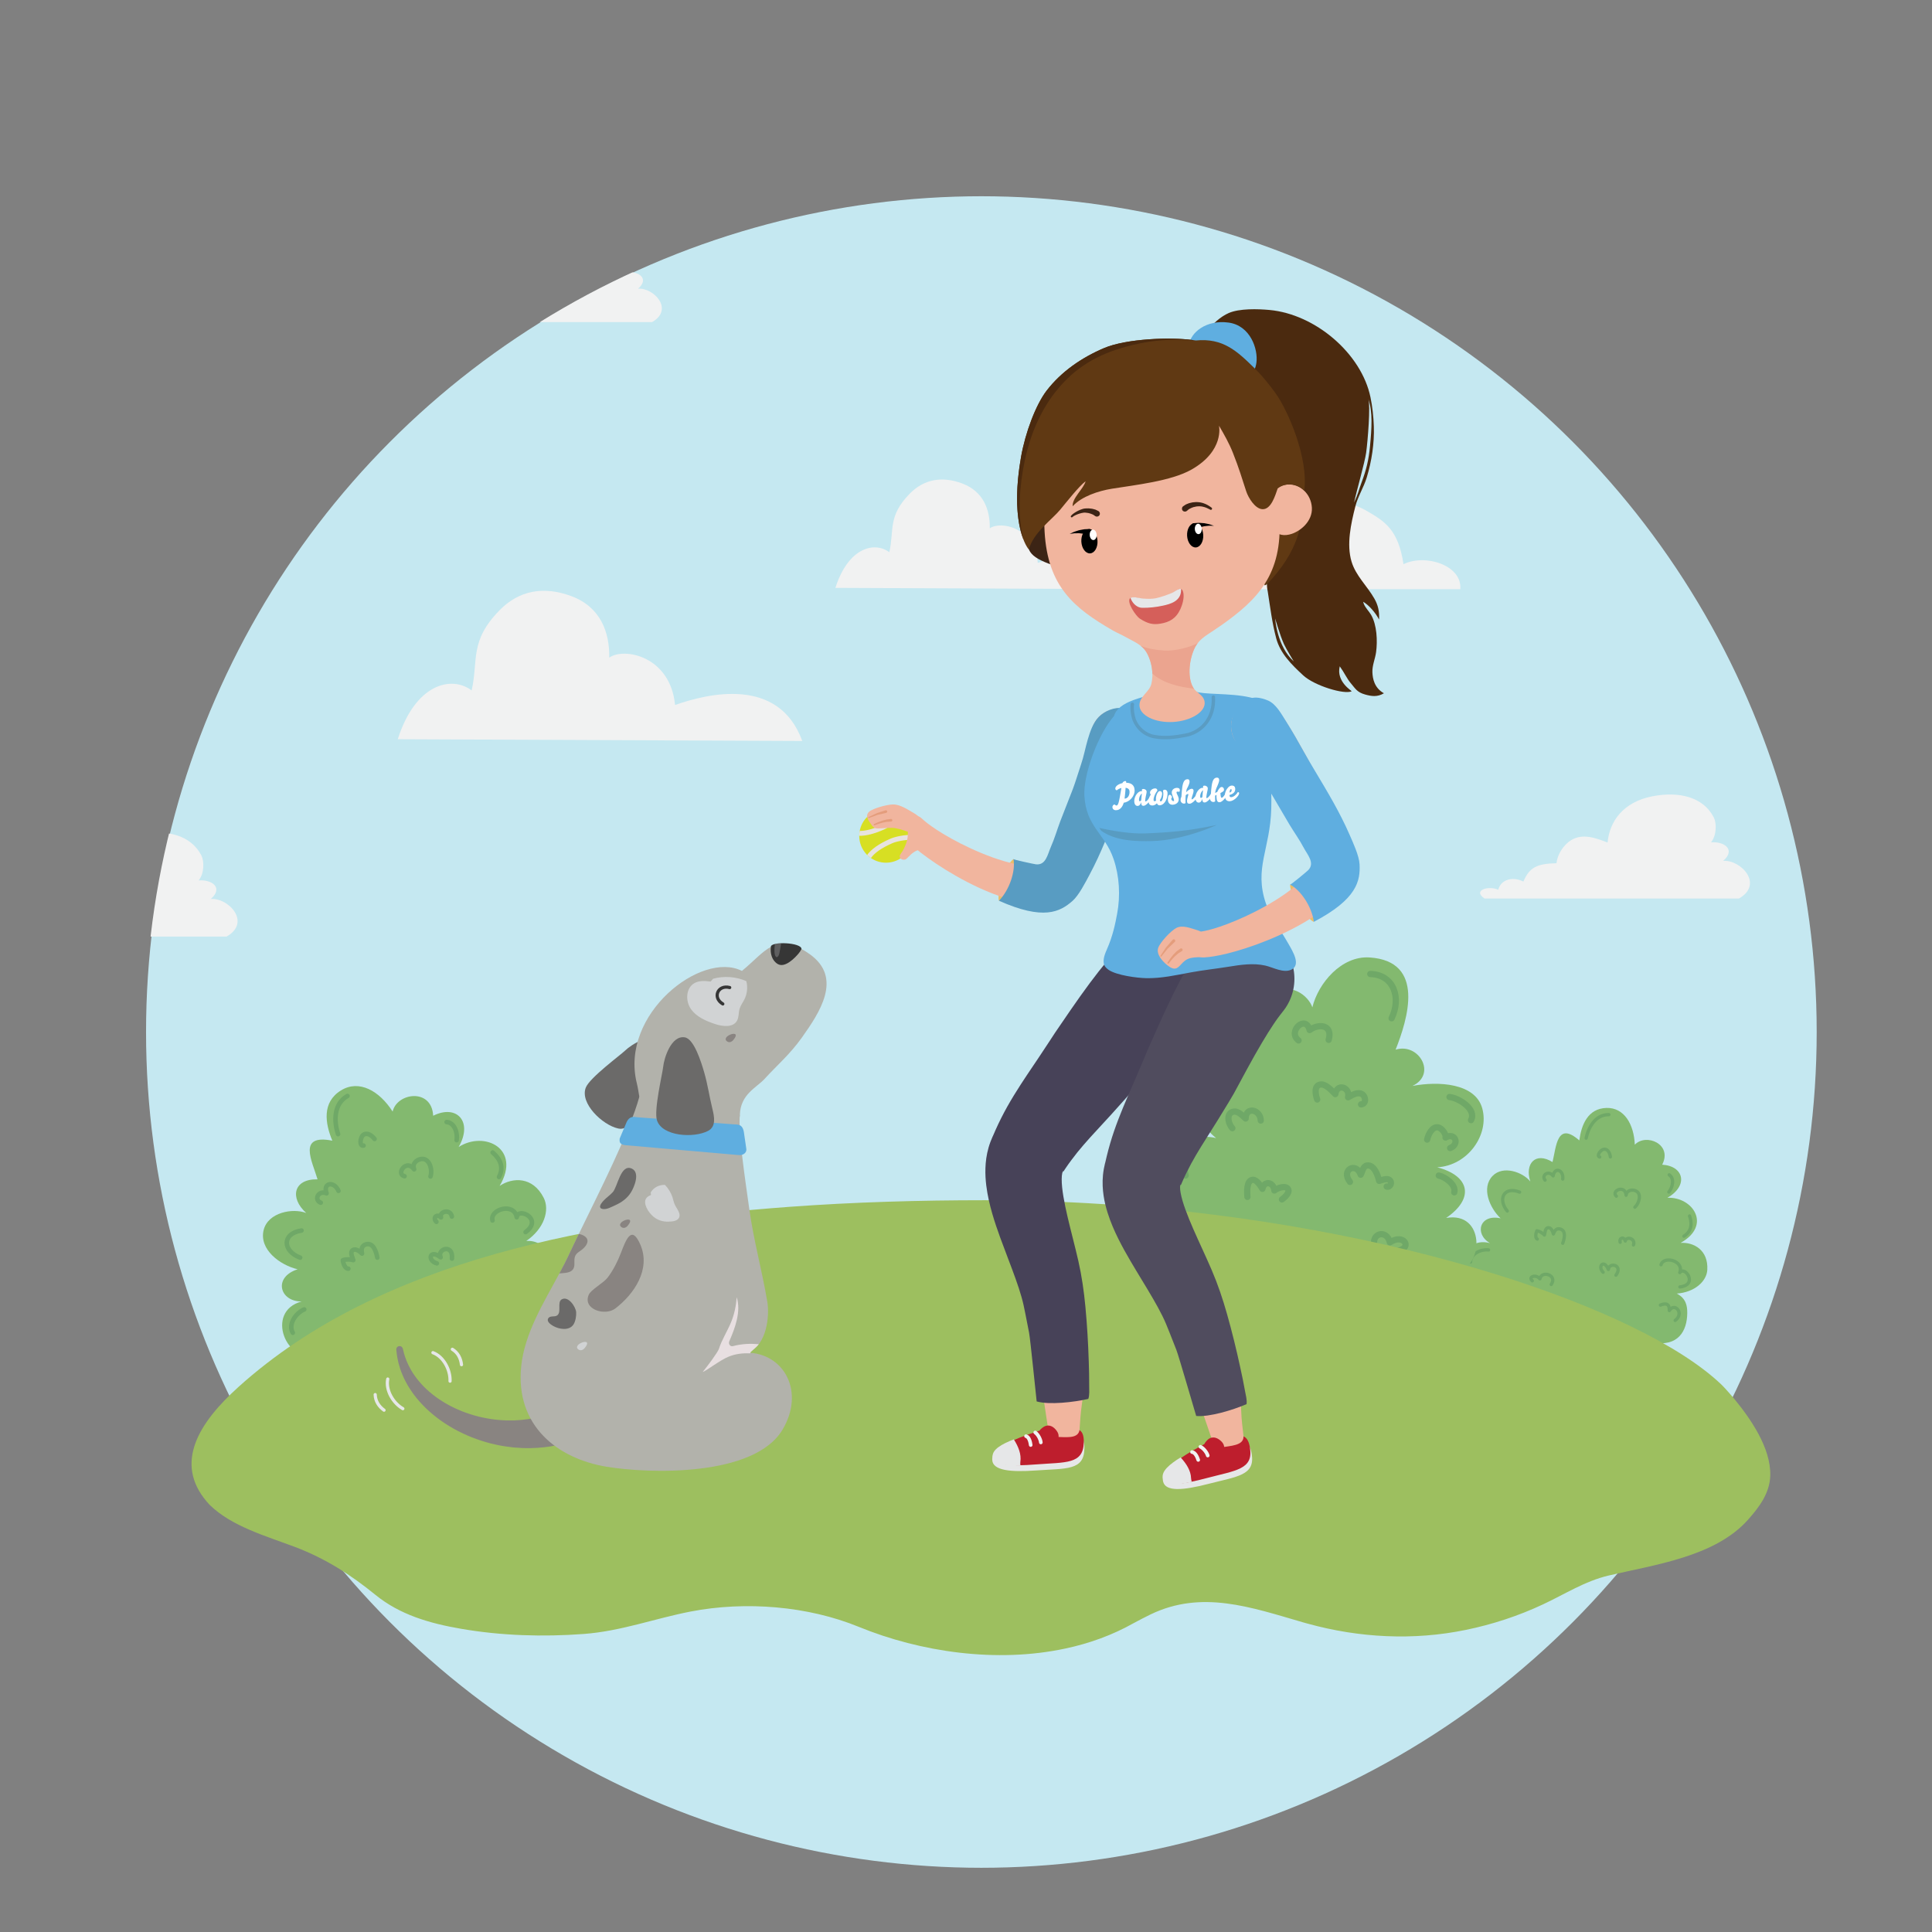 <svg class="SVGInline-svg SignupAsASitter__StyledIcon-sc-5t7qmo-2-svg cnaHpk-svg SignupAsASitterIcon__Icon-sc-1khg0o6-0-svg caqzOL-svg" version="1.1" id="Capa_1" xmlns="http://www.w3.org/2000/svg" xmlns:xlink="http://www.w3.org/1999/xlink" x="0" y="0" viewBox="0 0 2122 2122" xml:space="preserve">
  <rect x="0" y="0" width="2122" height="2122" fill="#808080" stroke="none"/>
  <style>
    .st1{clip-path:url(#SVGID_2_)}.st1,.st2{fill:#f1f2f2}.st3{fill:#83b96f}.st4,.st5,.st6{fill:none;stroke:#6fa867;stroke-width:3.619;stroke-linecap:round;stroke-linejoin:round;stroke-miterlimit:10}.st5,.st6{stroke-width:6.864}.st6{stroke-width:4.989}.st8{fill:#898481}.st9{fill:#6b6a69}.st10{fill:#b2b2ab}.st14{fill:#5faee0}.st15{fill:none;stroke:#e6e7e8;stroke-width:3.504;stroke-linecap:round;stroke-linejoin:round;stroke-miterlimit:10}.st16{fill:#d1d3d4}.st18{fill:#ebbd68}.st19{fill:#f1b59e}.st20{fill:#589cc2}.st21{fill:#4b2a0f}.st22{fill:#e6e7e8}.st23{fill:#be1e2d}.st24{fill:none;stroke:#f1f2f2;stroke-width:3.99;stroke-linecap:round;stroke-linejoin:round;stroke-miterlimit:10}.st26{fill:#3c2415}.st27{fill:#603913}.st31{fill:#fff}.st33{fill:#e49d7c}.st35{fill:#e7e3de}.st37{clip-path:url(#SVGID_6_);fill:#fff}
  </style>
  <defs>
    <circle id="SVGID_1_" cx="1077.38" cy="1133.51" r="917.97"/>
  </defs>
  <clipPath id="SVGID_2_">
    <use xlink:href="#SVGID_1_" overflow="visible"/>
  </clipPath>
  <circle cx="1078.38" cy="1133.51" r="917.97" clip-path="url(#SVGID_2_)" fill="#c5e8f1"/>
  <path class="st1" d="M436.9 811.91c19.28-60.7 58.8-70.34 81.14-53.61 7.52-33.21-2.71-53.92 30.66-88.05 21.12-21.59 48.18-26.98 79.02-15.42 32.03 12.01 41.94 39.8 41.44 67.46 16.38-11.57 67.17-1.63 72.28 52.04 35.66-12.53 113.71-31.8 139.74 39.51l-444.28-1.93zM-30.56 1028.7c-13.56-8.84 4.23-14.64 15.06-9.61 2.61-10.83 15.28-15.18 27.6-9.04 6.7-15.73 14.92-19.57 36.31-20.13.94-8.79 6.95-19.59 16.06-25.26 12.67-7.9 27.24-2.42 40.09 2.54 2.21-23.48 17.29-44.45 48.86-50.71 29.39-5.82 56.04.53 67.73 22.99 3.18 6.1 3.46 19.6-2.97 27.52 14.24-1.24 27.68 7.91 13.35 20.36 19.27-1.51 44.96 25.63 17.29 41.34H-30.56zM467.99 353.8c-12.05-7.85 3.76-13 13.38-8.53 2.32-9.62 13.57-13.48 24.52-8.03 5.95-13.97 13.25-17.38 32.25-17.88.83-7.81 6.17-17.4 14.26-22.44 11.25-7.01 24.19-2.15 35.61 2.26 1.96-20.86 15.36-39.49 43.4-45.04 26.11-5.17 49.78.47 60.17 20.42 2.82 5.42 3.08 17.41-2.64 24.44 12.65-1.1 24.59 7.03 11.86 18.08 17.12-1.34 39.94 22.77 15.36 36.72H467.99z"/>
  <path class="st2" d="M1630.55 986.88c-13.56-8.84 4.23-14.64 15.06-9.61 2.61-10.83 15.28-15.18 27.6-9.04 6.7-15.73 14.92-19.57 36.31-20.13.94-8.79 6.95-19.59 16.06-25.26 12.67-7.9 27.24-2.42 40.09 2.54 2.21-23.48 17.29-44.45 48.86-50.71 29.39-5.82 56.04.53 67.73 22.99 3.18 6.1 3.46 19.6-2.97 27.52 14.24-1.24 27.68 7.91 13.35 20.36 19.27-1.51 44.96 25.63 17.29 41.34h-279.38zM1201.26 647.09c-15.04-32.36 8.89-52.07 35.61-45.74-6.32-18.29-1.75-47.43 33.53-40.27-.53-27.75-2.05-59.39 29.23-73.71 27.12-12.41 56.1 11.68 59.86 38.5 29.25-14.11 49.73 8.43 47.88 35.18 21.56-13.15 64.57-17 94.02.22 19.14 11.18 34.47 20.16 40.1 58.38 24.3-11.77 64.73 1.42 62.39 27.45h-402.62z"/>
  <path class="st2" d="M917.56 645.68c14.08-44.32 42.92-51.36 59.22-39.15 5.51-24.23-1.98-39.36 22.39-64.27 15.42-15.76 35.18-19.68 57.69-11.24 23.39 8.77 30.62 29.05 30.25 49.25 11.96-8.45 49.04-1.2 52.77 37.97 26.02-9.13 83-23.2 101.99 28.85l-324.31-1.41z"/>
  <path class="st3" d="M1624.69 1413.7c-29.16-4.08-22.32-57.59 11.85-48.31-17.48-9.99-11.49-32.35 11.65-27.23-11.96-11.31-21.56-33.46-8.79-46.62 11.55-11.87 33.12-4.17 41.41 6.13-6.33-19.58 5.64-32.91 24.39-21.34 4.14-17 4.87-45.29 29.42-23.76 2.24-16.88 9.24-35.14 29.91-35.68 19.4-.52 30.15 18.04 31.04 40.4 12.26-12.98 41.79-.69 30.08 21.93 24.19 1.54 28.82 23.2 5.74 36.37 27.93-1.25 49.02 30.26 14.48 49.53 14.28-.92 30.56 7.68 29.33 29.61-.72 12.72-13.99 24.67-33.52 26.05 10.25 5.37 11.56 13.59 11.51 21.33-.14 19.57-9.75 37.83-39.12 32.28l-189.38-60.69z"/>
  <path class="st4" d="M1655.51 1330.12c-10.82-13.16-3.59-27.53 13.54-20.77M1697.02 1296.21c-4.45-5.42 3.93-11.31 8.87-4.69 1.8-10.55 11.86-6.11 10.52 3.51M1742.14 1250.05c2.64-12.42 10.6-26.01 24.94-25.79M1833.37 1290.36c6.12 4.21 3.7 13.91-.4 18.9M1855.73 1335.55c2.96 8.54 2.32 16.76-6.22 22.23M1824.38 1389.13c2.8-10.1 25.5-4.63 20.61 8.6 5.55-7.83 20.53 13.58.17 15.75M1775.3 1313.81c-6.19-5.71 9.58-13.28 10.75-1.04.51-5.24 6.28-6.79 10.68-4.75 6.72 3.11 3.62 13.74-1.06 17.9M1757.01 1270.79c-3.93-1.29.98-7.81 4.31-8.46 4.39-.85 6.84 3.82 7.42 8.3M1688.49 1360.96c-2.56-1.23-1.76-6.4-.48-9.17 3.43.65 6.09 2.48 8.31 4.69.66-2.75.75-7.84 4.14-8.09 3.31-.25 5.09 4.42 5.71 6.92 1.18-3.54 3.27-6.43 7.21-5.5 7.24 1.71 4.68 11.02 3.04 15.72M1760.77 1397.39c-6.49-6.46.91-15.01 5.77-3.05.71-8.34 16.51-5.2 8.35 6.26M1615.2 1386.03c.12-9.12 11.67-14.23 19.76-13.17M1839.92 1450.29c10.41-7.76-.55-20.39-6.41-10.82.24-7.61-3.74-8.52-9.84-6.03M1779.49 1364.44c-1.36-4.96 4.19-6.62 5.64-1.38 1.09-5.61 11.59-2.83 8.99 4.31M1682.97 1406.76c-5.02-4.68 4.36-7.39 8.39-2.14 1.94-9.8 19.71-4.01 12.38 6.17"/>
  <path class="st3" d="M1601.21 1395.87c28.25-4.99 30.12-65.58-12.87-58.14 31.11-21.17 26.54-46.14-9.78-55.65 33.69-1.85 57.57-35.91 49.42-64.89-7.71-27.47-47.72-29.92-76.64-24.46 27.25-12.92 7.02-47.84-18.48-39.83 13.12-33.1 33.3-97.26-28.6-101.29-30.84-2.01-56.4 28.26-62.83 54.81-4.21-12.79-24.57-29-42.94-13.75-9.56 7.94-8.79 28.76-5.2 39.99-22.07-9.57-41.11-3.73-49.13 12.14-11.62 23 2.2 29.91 11.87 47.16-42.01-7.45-49.54 35.57-20.26 58.04-37.4-8.71-51.82 25.63-42.4 56.99-25.47-18.13-72.8 16.05-57.59 52.29l365.43 36.59z"/>
  <path class="st5" d="M1528.45 1118.44c10.7-22.07 2.89-47.89-23.4-48.67M1459.33 1142.14c4.93-17.29-11.67-17.86-20.89-10.78-4.28-17.54-24.98 1.69-12.16 11.41M1615.68 1230.31c6.46-12-13.68-24.45-23.63-25.41M1592.72 1260.98c10.84-4.15 5.59-17.78-5.03-11.56.85-3.93-4.17-10.42-8.14-11.19-6.31-1.21-10.86 7.68-12.07 13.43M1494.91 1212.98c6.03-.34 5.28-8.64 1.2-11.17-5.07-3.15-11.15 1.22-15.49 3.4 2.7-11.04-12.19-15.95-13.98-3.48-3.82-3.72-10.33-11.44-16.43-10.54-7.07 1.03-5.58 10.69-3.45 16.45M1384.75 1230.75c-.3-12.29-16.57-15.82-16.59-2.21-3.25-2.94-7.92-8.24-12.92-7.61-8.86 1.13-6.54 13.12-1.69 18.22M1523.05 1303.22c3.95 1.3 6.65-4.74 2.91-7.38-2.78-1.97-8.36.37-11.18 1.16-1.26-5.57-5.4-18.03-13.28-16.89-4.5.66-5.06 6.73-6.99 10.15-5-14.62-22.17-5.25-11.78 7.88M1302.28 1291.07c-2.33-8.21-1.22-21.63 6.85-26.53M1282.63 1314.77c-9.81-3.19-20.06 3.63-25.76 11.55M1597.28 1309.61c2.24-8.39-10.04-16.97-17-18.46M1408.02 1317.37c1.72-1.12 8.89-7 6.89-11.07-2.46-5-12.19-1.35-15.23 1.31-.56-9.16-11.03-11.6-13.12-1.84-1.74-3.01-6.19-10.15-10.47-9.94-7.21.34-6.43 13.46-6.01 18.79M1535.9 1373.62c15.67-3.41 5.78-19.19-9.34-9.06-3.55-15.28-22.28-9.65-16.23 5.71"/>
  <path class="st3" d="M348.19 1486.87c-32.8 13.39-58.05-46.39-16.91-57.4-24.22.19-31.52-26.68-4.36-35.36-19.27-4.51-42.65-21.75-37.33-43.16 4.8-19.32 31.9-24.37 46.75-18.67-18.43-16.53-14.06-37.63 12.44-36.95-5.98-20.18-22.33-50.03 16.22-42.48-7.87-18.91-11.65-42.13 9.51-55.2 19.86-12.27 42.27.52 56.72 23.23 4.89-20.92 43.03-26 44.54 4.6 26.08-13.03 43.99 6.68 27.97 34.34 28.27-18.2 69.27 1.81 45.02 42.73 14.28-9.6 36.42-10.5 48.4 13.05 6.94 13.65.37 34.11-19.09 47.35 13.91-.62 20.24 7.14 24.87 15.22 11.69 20.42 12.74 45.23-21.15 57.22l-233.6 51.48z"/>
  <path class="st6" d="M329.66 1381.32c-19.21-7.14-20.38-26.45 1.51-29.78M352.31 1320.95c-7.9-2.94-2.75-14.15 6.4-10.24-4.51-12.07 8.63-13.53 13.06-2.71M371.3 1245.67c-4.77-14.51-4.71-33.47 10.33-41.89M490.54 1232.39c8.91.67 12.27 12.23 11.01 19.89M541.11 1265.84c8.25 7.09 12.55 16.03 6.99 26.89M540.93 1340.51c-3.2-12.19 23.71-20.24 26.63-3.53 1.03-11.49 29.55 1.7 9.7 16.28M444.35 1291.89c-9.9-2.2 1.91-19.61 10.53-7.57-2.63-5.75 2.41-10.86 8.22-11.4 8.88-.83 12.09 12.09 9.73 19.24M399.31 1258.23c-4.88 1.05-3.72-8.7-.63-11.4 4.05-3.54 9.42-.16 12.73 4.15M382.61 1393.43c-3.41.26-5.7-5.58-6.05-9.25 3.96-1.4 7.84-1.1 11.49-.14-.98-3.27-3.97-8.61-.59-10.93 3.29-2.25 7.97 1.52 10.14 3.75-.92-4.4-.51-8.67 4.15-10.08 8.56-2.59 11.53 8.63 12.68 14.51M479.8 1387.59c-10.66-2.79-8.15-16.15 4.14-6.67-4.31-9.1 14.02-15.39 12.47 1.46M321.58 1463.84c-5.39-9.56 3.52-21.85 12.58-25.64M594.09 1394.71c6.13-14.37-12.92-20.87-13.2-7.37-4.37-8.06-9.05-6.59-13.89-.32M479.33 1342c-4.41-4.33.35-9.42 5.03-4.86-2.26-6.49 10.33-9.95 11.95-.94M404.59 1444.39c-8.06-1.83.05-10.31 7.43-7.3-3.9-11.36 18.07-16.09 16.6-1.08"/>
  <path d="M1944.38 1620.44c-.45 19.38-12.05 34.77-24.41 48.69-36.13 40.64-101.68 49.27-153.35 61.4-26.02 6.14-48.19 20.6-71.84 31.61-26.69 12.54-55.4 22.02-84.58 28-57.6 11.93-117.37 8.79-173.74-6.79-1.77-.46-3.56-.96-5.33-1.47-57.39-16.64-111.12-35.82-167.44-8.68-6.33 3.05-12.59 6.39-18.87 9.74-23.18 13.04-48.41 22.13-74.64 27.7-75.35 16.18-159.08 3.96-226.91-23.79-55.86-22.88-124.47-28.51-184.85-16.8-39.89 7.77-76.11 21.52-117.32 24.61-44.91 3.34-90.42 1.93-134.66-5.68-35.36-6.09-67.49-15.68-93.97-37.19-26.8-21.83-54.5-39.83-88.53-52.72-32.69-12.28-69.11-22.53-93.37-45.91-1.28-1.37-2.49-2.69-3.65-4.06-17.85-21.16-19.99-42.67-12.38-63.74 7.76-21.55 25.88-42.61 47.6-62.2 157.08-141.47 395.02-182.21 604.97-197.64 71.09-5.22 142.85-7.25 214.18-7.25 44.15 0 87.78 1.52 130.56 4.31h.2c1.99.15 3.96.25 5.93.41 315.71 21.66 584.12 114.01 672.06 197.12 3.51 3.35 6.6 6.9 9.69 10.4 1.76 2.04 3.61 4.11 5.27 6.15 17.66 21.53 40.08 53.59 39.38 83.78z" fill="#9dbf5f"/>
  <path class="st8" d="M620.37 1585.29s-.84.2-2.41.57c-.78.19-1.75.42-2.89.69-.57.14-1.18.28-1.83.44-.79.16-1.63.32-2.51.5-1.77.34-3.73.72-5.88 1.13-2.04.27-4.22.57-6.57.89-4.69.55-9.98.96-15.71 1.03-5.74.13-11.93-.17-18.4-.72-6.46-.73-13.22-1.65-20.06-3.24-6.86-1.47-13.8-3.52-20.68-5.97-6.91-2.39-13.66-5.47-20.25-8.79-6.58-3.35-12.83-7.26-18.78-11.39-5.92-4.17-11.38-8.77-16.39-13.49-4.94-4.8-9.36-9.79-13.17-14.81-3.72-5.09-7-10.07-9.46-15-2.58-4.83-4.41-9.54-5.85-13.74-1.37-4.23-2.37-7.96-2.89-11.09-.67-3.1-.89-5.59-1.07-7.27-.19-1.68-.29-2.57-.29-2.57-.22-1.99 1.22-3.78 3.21-3.99 1.82-.2 3.48.99 3.91 2.72l.08.3s.2.8.57 2.29c.37 1.5.85 3.7 1.83 6.39.84 2.72 2.18 5.93 3.88 9.5 1.77 3.53 3.92 7.43 6.76 11.36 2.71 4.01 6.18 7.98 10 11.98 3.91 3.92 8.35 7.74 13.18 11.33 4.91 3.5 10.17 6.86 15.78 9.78 5.63 2.87 11.48 5.52 17.52 7.64 6.06 2.08 12.16 3.96 18.3 5.19 6.11 1.29 12.19 2.23 18.07 2.68 5.87.58 11.56.55 16.89.45 5.33-.28 10.33-.7 14.87-1.43 4.55-.67 8.63-1.56 12.2-2.47 1.76-.49 3.42-.94 4.95-1.36 1.37-.47 2.64-.9 3.79-1.28.57-.19 1.11-.37 1.62-.53.62-.25 1.21-.48 1.76-.68 1.1-.42 2.03-.78 2.78-1.06 1.5-.58 2.31-.89 2.31-.89 9.44-3.63 20.04 1.08 23.67 10.53 3.63 9.44-1.08 20.03-10.52 23.67-.73.27-1.58.53-2.32.71z"/>
  <path class="st9" d="M686.61 1153.87c-5.12 4.96-38.71 29.66-43.13 40.5-7.02 17.19 18.15 41.31 35.5 45.1 10 2.19 15.38-7.89 19.13-15.46 6.12-12.36 13.33-23.73 18.94-36.33 5.22-11.72 15.17-35.49 8.59-43.2-9.94-11.63-32.47 3.02-39.03 9.39z"/>
  <path class="st10" d="M880.77 1139.57c-13.07 18.4-27.37 30.52-40.99 45.41-8.91 9.74-26.55 16.81-27.15 39.72-.56 21.87-71.02 6.58-88.47 8.78-21.58 2.7-19.89-24.22-24.76-43.92-18.67-75.55 70.93-145.73 115.49-123.17 12.51-10.23 21.63-20.91 31.78-26.38 1.4-.74 2.81-1.4 4.28-1.93 2.21-.84 4.45-1.4 6.86-1.64 6.42-.63 13.63.98 22.5 5.85 2.8 1.51 5.74 3.4 8.9 5.61 36.9 26.08 10.87 64.44-8.44 91.67z"/>
  <path d="M880.32 1042.3c-.74 1.68-1.83 3.37-3.19 4.97-4.03 4.8-14.93 16.18-22.82 11.6-6.37-3.71-8.58-11.56-7.64-18.85-.2-6.4 33.65-4.94 33.65 2.28z" fill="#363636"/>
  <path d="M857.82 1035.95c-.06.63-.14 1.66-.17 2.04-.49 3.19-1.09 6.3-1.75 9.57-.46 2.13-2.76 5.99-4.44 2.13-.94-2.17-.85-4.63-.85-7.01.04-1.54.28-4.35.5-5.86 1.97-.5 4.29-.62 6.71-.87z" opacity=".3" fill="#bec0c2"/>
  <path class="st10" d="M859.36 1570.46c-31.11 51.65-145.91 48.42-193.6 40.44-52.8-8.87-100.14-44.46-93.28-110.49 3.75-36.05 24.46-69.3 41.91-101.75 3.99-7.43 7.85-14.83 11.24-22.22 2.91-6.28 6.31-13.35 10.07-21.06 22.04-45.38 55.92-111.71 66.54-150.85 42.33 9.29 66.08 18.5 110.37 20.18-2.03 18.99 5.82 70.57 10.41 103.51 4.8 34.54 13.77 66.36 19.69 101.19 2.84 16.72-.88 47.3-20.04 55.82l-2.38.35c41.98.89 63.74 43.95 39.07 84.88z"/>
  <path d="M833.41 1476.4c-9.28-.81-18.53-.51-28.27 2.08-3.35.9-5.33-2.54-4.11-5.34 6.36-14.52 13.1-32.66 8.13-48.35-.66 9.25-2.5 18.37-6.02 27.05-4.05 10.02-10.44 19.74-13.62 29.97-1.64 4.02-11.63 17.69-17.76 25.13 4.37-1.41 18.4-12.7 28.59-16.88 7.6-3.11 15.36-3.96 23.42-3.6.18-.22.34-.46.53-.66-1.32-.11 6.25-5.61 9.11-9.4z" fill="#e8dfe1"/>
  <path class="st14" d="M819.59 1261.01c1.15 5.4-3.76 8.39-8.98 7.59l-124.08-10.83c-5.23-.79-6.53-2.9-5.87-7.34l7.66-18.16c3.06-6.32 7.24-5.86 12.46-5.07l102.74 7.52c5.23.79 11.75-1.53 13.51 8.7l2.56 17.59z"/>
  <path class="st9" d="M728.4 1171.73c-.71 7.09-10.43 47.64-6.81 58.78 5.73 17.65 40.53 19.83 56.23 11.53 9.05-4.79 6.66-15.95 4.63-24.16-3.3-13.4-5.14-26.73-8.98-39.97-3.58-12.33-11.33-36.9-21.32-38.54-15.11-2.47-22.86 23.27-23.75 32.36z"/>
  <path class="st15" d="M425.89 1514.66c-2.52 12.41 5.97 26.48 16.57 32.54M412.09 1531.74c.21 7.13 3.95 12.93 9.7 17.13M475.5 1485.69c11.86 4.44 19.29 19.09 18.8 31.29M496.83 1481.98c6.09 3.73 9.27 9.86 10.05 16.93"/>
  <path class="st8" d="M682.05 1375.97c5.5-14.3 11.72-31.53 21.46-8.49 11.25 26.61-6.69 53.66-27.74 69.72-11.23 8.56-36.1.98-29.11-15.16 2.41-5.56 16.41-13 20.85-18.94 6.17-8.25 10.85-17.54 14.54-27.13z"/>
  <path class="st9" d="M601.73 1448.91c.06-.23.16-.47.28-.7 1.68-3.22 6.25-1.84 8.88-2.87 6.85-2.69.47-14.99 6.02-18.16 7.38-4.22 15.51 8.29 15.92 14.09.28 3.98-.74 10.21-3.03 13.59-4.8 7.08-15.85 5.12-22.16 1.52-2.31-1.31-6.77-4.28-5.91-7.47z"/>
  <path class="st8" d="M637.21 1373.99c-3.85 2.59-5.82 4.41-6.28 9.14-.3 3.75.74 7.95-1.71 11.21-3.09 4.1-9.95 3.79-14.83 4.32 3.99-7.43 7.85-14.83 11.24-22.22 2.91-6.28 6.31-13.35 10.07-21.06 1.12.07 2.35.35 3.58.88 11.03 4.59 4.8 13.14-2.07 17.73zM682.2 1347.53c2.47 2.1 5.38 1 7.27-1.29 10.6-12.87-13.96-4.42-7.27 1.29z"/>
  <path class="st16" d="M780.5 1078.08c-6.16-.82-12.85-1.25-18.18 1.96-9.12 5.49-9.55 19.54-3.43 28.25 6.12 8.71 16.57 13.18 26.68 16.51 8.31 2.74 19.54 3.98 23.88-3.63 2.24-3.93 1.59-8.84 2.87-13.17 1.09-3.7 3.53-6.82 5.27-10.26 3.1-6.15 3.87-13.44 2.13-20.11-11.37-4.99-24.46-5.94-36.43-2.66"/>
  <path class="st9" d="M659.32 1326.4c.41.73 1.32 1.29 2.93 1.53 4.39.66 9.62-2.43 13.48-4.15 7.03-3.12 13.26-7.61 17.35-14.24 3.55-5.76 10.13-21.45 1.08-25.9-12.4-6.09-15.78 19.93-21.13 25.79-2.9 3.18-6.52 5.63-9.53 8.7-1.88 1.9-5.47 5.97-4.18 8.27z"/>
  <path d="M801.46 1084.66c-13-3.42-19.28 11.1-7.58 18" fill="none" stroke="#363636" stroke-width="3.504" stroke-linecap="round" stroke-linejoin="round" stroke-miterlimit="10"/>
  <path class="st16" d="M715.01 1312.51c-2.82 1.17-5.66 2.74-6.31 6.3-1.12 6.09 5.09 15.35 11.47 19.33 6.38 3.98 12.55 4 18.07 3.38 4.54-.51 9.55-2.81 7.81-8.96-.9-3.17-3.38-6.19-4.85-9.37-1.25-2.71-1.7-5.41-2.57-8.13-1.56-4.86-4.57-9.82-8.29-13.67-6.77-.1-12.39 2.89-15.64 8.34"/>
  <path class="st8" d="M798.2 1143.53c2.47 2.1 5.38 1 7.27-1.29 10.6-12.87-13.96-4.42-7.27 1.29z"/>
  <path class="st16" d="M634.93 1481.91c2.47 2.1 5.38 1 7.27-1.29 10.6-12.87-13.96-4.42-7.27 1.29z"/>
  <path class="st18" d="M1101.05 964.17c-1.69 6.68-5.61 19.2-3.91 25.26 3.23-2.86 6.75-5.21 9.05-8.97 2.74-4.5 5.86-9.79 7.65-14.75 1.27-3.52 1.16-7.58 1.95-11.24.58-2.68.86-3.81.02-6.43-.69-2.14-.56-1.61-2.64-4.49-5.26 3.68-10.88 15.75-12.12 20.62z"/>
  <path class="st19" d="M1255.17 814.74s-.34 1.32-.97 3.78c-.22.99-.94 3.43-1.65 5.74-.38 1.2-.78 2.49-1.2 3.87-.45 1.42-.82 2.32-1.26 3.62-1.71 4.93-3.86 10.57-6.37 16.97-2.53 6.36-5.44 13.45-8.67 21.1-6.5 15.3-14.3 32.9-23.27 51.64-4.46 9.37-9.28 19.04-14.5 28.95-1.38 2.5-2.75 5.02-4.14 7.54-1.45 2.57-3.09 5.27-4.64 7.88-.9 1.41-2 3-3 4.49l-1.56 2.25-1.25 1.62-.09.09-.16.19-.35.37-.69.74-1.38 1.49-.17.18-.4.4-.85.8-1.74 1.58c-1.18 1.02-2.41 2-3.66 2.93-.65.53-1.15.82-1.68 1.12l-1.56.91c-8.46 4.93-17.03 6.69-24.5 7.28-7.46.47-14.24-.12-20.63-1.04-12.6-2.08-23.71-5.64-34.03-9.56-20.51-8-37.9-17.59-52.41-26.5-14.46-9.01-25.93-17.43-33.82-24.14-3.94-3.29-7.02-6.27-9.13-8.33-2.11-2.25-3.24-3.45-3.24-3.45-5.42-5.77-5.15-14.84.62-20.26 5.45-5.11 13.83-5.15 19.31-.29l.95.85s.79.71 2.28 2.02c1.63 1.35 4.09 3.38 7.64 5.87 7 5.02 17.99 11.8 31.74 18.85 13.76 6.97 30.44 14.36 48.3 19.62 8.88 2.59 18.1 4.58 26.66 5.24 4.2.24 8.18.14 11.47-.38 3.22-.56 5.38-1.64 6.14-2.4l.19-.13c.07-.04.16-.08-.02-.02-.2.07-.38.19-.53.35-.07.07-.13.17-.19.27l-.07.15s-.03.08-.02.06l.16-.19 1.25-1.6.62-.8.31-.4.16-.2.07-.09c.28-.36-2.15 2.74-1.1 1.38l.61-1.17 1.29-2.37c1.01-2.1 2.03-4.21 3.04-6.31 1.02-2.28 2.02-4.55 3.03-6.82 3.96-9.32 7.74-18.77 11.24-28.05 7.04-18.55 13.17-36.19 18.15-51.26 2.47-7.55 4.64-14.44 6.5-20.53 1.8-6.06 3.32-11.31 4.37-15.43.25-.98.61-2.2.73-2.81.14-.66.27-1.27.38-1.83.26-1.23.49-1.79.72-3.3.41-2.5.65-3.84.65-3.84l.09-.58c2.66-15.66 17.5-26.21 33.15-23.55 15.66 2.66 26.21 17.5 23.56 33.14-.12.74-.3 1.56-.48 2.3z"/>
  <path class="st20" d="M1177.96 989.55c7.03-6.17 14.17-20.34 18.53-28.44 13.13-24.46 22.06-48.46 31.98-74.39 2.77-7.21 5.53-14.43 8.54-21.55 5.15-12.2 10.1-24.54 14.51-37.03 3.06-8.67 7.77-19.53 5.44-28.7-1.28-5.02-4.4-12.38-8.55-15.47-3.66-2.72-10.25-5.36-14.8-6.13-9.22-1.56-20.42 2.98-26.88 9.68-6.26 6.46-9.53 16.39-11.98 24.66-2.82 9.58-4.3 18.52-7.56 27.94-3.05 8.82-5.56 17.81-8.85 26.55-4.49 11.84-9.32 23.55-13.81 35.4-3.65 9.72-6.21 18.88-10.42 28.37-3.45 7.8-5.26 20.02-16.17 18.9-2.1-.22-24.87-5.11-24.76-5.78 2.28 12.89-3.99 33.29-15.98 45.77 49.03 21.84 67.02 12.26 80.76.22z"/>
  <path class="st21" d="M1501.14 524.47c5.46-18.07 8.44-37.34 7.8-56.24-.36-10.71-1.52-21.41-3.68-31.89-9.91-47.97-60.45-91.24-110.98-95.89-12.73-1.17-33.01-1.77-44.75 3.39-17.63 7.75-35.88 31.5-37.47 51.61-1.9 24.19 39.85 34.18 53.88 48.3 12.86 12.97 21.93 28.06 22.23 46.25.64 40.6.24 80.33 4.03 120.89 1.12 12.11-2.41 26.95.18 38.47 2.8 17.89 4.75 34.29 9.3 51.58 4.39 16.76 17.14 29.24 29.73 40.88 12.26 11.34 45.21 21.33 53.23 17.43.47-.28-17.35-10.41-13.12-27.43 4.82 6.67 7.97 13.74 11.99 18.43 5.17 6.04 6.84 10.03 15.92 12.57 6.88 1.92 13.35 2.99 20.6-1.38-10.54-5.82-12.38-16.08-12.66-23.04-.3-7.52 3.04-14.71 4.05-22.1 1.68-12.37.93-29.95-5.5-41.01-2.38-4.07-6.21-7.64-8.01-12.07-.21-.72-.44-1.41-.65-2.08-.01-.07-.05-.13-.06-.2 5.96 3.36 13.36 11.6 17.51 19.53.41-9.12-1.06-15.69-5.11-22.87-7.86-13.92-20.45-25.13-25.13-40.74-5.68-18.91-.68-41.65 4.15-60.56 2.86-11.23 9.19-20.86 12.52-31.83zM1400.59 679.4s5.45 19 9.67 28.09c2.72 5.88 10.75 18.97 10.75 18.97-18.51-16.53-20.42-47.06-20.42-47.06zm99.9-182.13c1.82-13.18 4.88-51.93 2.46-59.06 4.86 14.37 3.68 32.08 1.79 51.97-1.39 14.67-4.01 25.87-9.43 40.18-2.97 7.84-3.33 11.64-8.15 21.59 2.68-11.8 11.89-44.4 13.33-54.68z"/>
  <path class="st22" d="M1089.83 1603.45c.44 11.71 19.98 13.61 48.02 11.63 33.23-2.37 52.73.26 53.18-23.8.33-17.33-9.26-17.07-20.86-16.25-9.79.69-16.36-1.58-32.46 4.14-25.26 7.87-48.46 8.37-47.88 24.28z"/>
  <path class="st23" d="M1091.55 1599.73c1.14 10.17 18.8 10.84 46.39 8.7 32.69-2.51 51.86 0 52.43-24.04.43-17.28-9-15.34-20.42-16.1-9.75-.67-16.09-1.48-31.96 4.29-24.86 8-47.44 18.39-46.44 27.15z"/>
  <path class="st22" d="M1113.53 1580.93c5.01 7.87 8.41 16.36 7.18 24.51-.23 1.47-.14 2.83.06 4.08-18.31.74-30.41-.81-30.59-9.89-.14-7.61 9.66-13.39 23.35-18.7z"/>
  <path class="st24" d="M1126.92 1577.38c3.53 1.01 4.75 6.74 5.14 9.76M1137.03 1573.34c3.42 2.42 5.98 8.11 6.16 10.97"/>
  <path class="st19" d="M1185.84 1568.31c.62-8.54 1.04-16.42 2.3-24.89 2.26-15.26 2.98-29.88 3.23-44.84-9.13 1.57-18.27 3.07-27.44 4.37-7.66 1.07-16.18 1.38-24.21 2.95 2.07 7.4 4.11 14.8 5.28 22.21 1.94 12.39 3.51 23.99 5.45 36.35 1.27 8.08 5.19 13.54 13.07 13.86 11.24.43 22.42 1.2 22.32-10.01z"/>
  <path d="M1138.62 1539.25c13.9 3.99 41.14.83 56.71-2.77 1.51-4.2.94-9.97.97-14.31.09-8.95-.19-17.88-.47-26.8-.62-20.06-1.81-40.08-3.68-60.06-1.58-16.99-4.01-33.86-7.79-50.5-3.78-16.56-8.16-32.63-11.77-48.11-1.81-7.7-3.42-15.27-4.59-22.37-1.2-7.08-1.93-13.79-1.89-19.13-.06-5.31 1.06-9.11 1.58-8.88.03-.01.05.03.07.08 0 .08.07-.07-.08.44l-.2.52-.11.26c-.04.11-.11.22 0 .04l.75-1.39.1-.18c-.99 2.01-.22.49-.42.89l.19-.28.38-.56.75-1.13 1.51-2.25c2.01-2.95 4.02-5.85 6.17-8.65 8.3-11.27 17.73-21.8 28.14-33.04 5.35-5.82 10.6-11.55 15.74-17.12 5.27-5.76 10.43-11.52 15.65-17.46 2.43-2.8 4.8-5.54 7.15-8.26 2.31-2.86 4.59-5.7 6.83-8.46 4.25-5.29 8.36-10.39 12.31-15.3 15.51-19.26 28.38-33.79 37-42.63 2.16-2.29 4.03-4.03 5.66-5.67 1.31-1.22 2.41-2.23 3.31-3.06 2.98-2.64 4.56-4.05 4.56-4.05l.19-.16c.86-.76 1.71-1.56 2.52-2.39 22.3-22.45 22.18-58.73-.28-81.02-22.44-22.29-58.72-22.17-81.02.27 0 0-1.49 1.52-4.3 4.33-1.81 1.88-4.4 4.55-6.98 7.34-2.29 2.58-5.01 5.59-7.76 8.87-11.3 13.16-24.93 31.74-39.78 53.25-3.63 5.31-7.42 10.83-11.33 16.56-1.87 2.71-3.73 5.47-5.65 8.27-1.91 2.94-3.85 5.92-5.84 8.94-3.63 5.62-7.64 11.69-11.85 17.92-4.32 6.42-8.73 12.99-13.22 19.66-9.14 13.79-19.42 29.63-28.16 47.06-2.2 4.32-4.24 8.76-6.24 13.16l-1.45 3.34-.73 1.66-.36.82-.18.42c-.26.53.45-.88-.6 1.24l-.08.19-2.13 5.18c-.59 1.47-.84 2.33-1.2 3.4-.35 1.02-.68 2.07-.95 3.08-2.32 8.16-3.2 15.72-3.43 22.55-.23 6.87.2 13.06.89 18.86 1.43 11.55 3.88 21.54 6.54 30.88 2.69 9.34 5.7 17.97 8.67 26.23 6 16.48 12.05 31.56 17.02 45.55 2.49 6.99 4.71 13.66 6.48 19.92 1.88 6.5 2.78 11.08 4.36 19 1.43 7.08 2.8 13.89 4 20.41 1.33 6.54 7.92 72.74 8.32 75.4z" fill="#474258"/>
  <path class="st26" d="M1171.16 610.97c1.06-6.96-4.07-15.6-6.65-21.71-2.38-5.64-5.17-17.74-10.52-21.44-8.77-6.06-17.1 1.34-19.94 8.7-7.17 18.62-9.44 29.88 9.54 39.02 9.53 4.58 25.15 11.31 27.57-4.57z"/>
  <path class="st14" d="M1379.98 398.22c-1.96 14.56-9.85 16.67-34.04 13.41-24.19-3.24-42.22-17.69-40.25-32.24 1.97-14.55 19.41-28.36 43.61-25.1 24.18 3.24 32.63 29.37 30.68 43.93z"/>
  <path class="st27" d="M1430.6 556.34c-1.39-9.66-9.2-4.47-14.65.8-8.48 8.25-12.24 19.86-16.27 30.61-3.2 8.52-8.32 15.89-12.63 23.76 0 .42-.01.83-.09 1.27-1.71 10.27-.1 20.2 2.02 30.16.99-.23 2.07-.84 3.24-2.07 14.96-15.46 26.97-32.93 33.52-53.54 2.69-8.4 6.13-22.2 4.86-30.99z"/>
  <path class="st23" d="M1161.82 1583.05c.78-4.08 2.05-6.99-1.25-11.55-3.01-4.18-7.19-6.85-12.18-5.33-2 .59-5.56 3.42-6.65 5.13"/>
  <path class="st22" d="M1277.47 1627.18c2.55 11.43 22.11 9.76 49.33 2.74 32.25-8.34 51.9-9.27 48-33.01-2.8-17.11-12.19-15.13-23.45-12.21-9.51 2.45-16.38 1.4-31.18 9.93-23.41 12.32-46.14 17.01-42.7 32.55z"/>
  <path class="st23" d="M1278.49 1623.19c2.97 9.8 20.45 7.27 47.2.18 31.69-8.39 51.01-9.39 47.22-33.14-2.71-17.06-11.63-13.46-23-12.14-9.71 1.11-16.09 1.46-30.65 10-23.01 12.37-43.33 26.67-40.77 35.1z"/>
  <path class="st22" d="M1296.72 1600.74c6.34 6.83 11.23 14.55 11.49 22.81.05 1.49.37 2.8.79 4-17.87 4.04-30.05 4.7-31.86-4.18-1.52-7.47 7.07-14.93 19.58-22.63z"/>
  <path class="st24" d="M1309.24 1594.84c3.64.35 5.89 5.77 6.82 8.67M1318.45 1589.02c3.81 1.77 7.35 6.9 8.06 9.68"/>
  <path class="st19" d="M1365.55 1575.25c-.94-8.51-1.95-16.34-2.25-24.89-.54-15.42-2.48-29.93-4.93-44.69-8.7 3.2-17.42 6.32-26.2 9.25-7.35 2.45-15.67 4.3-23.29 7.3 3.38 6.88 6.72 13.79 9.21 20.88 4.16 11.83 7.8 22.95 11.94 34.77 2.7 7.72 7.56 12.38 15.36 11.26 11.15-1.61 22.27-2.87 20.16-13.88z"/>
  <path d="M1313.85 1555.21c14.39 1.4 40.61-6.63 55.28-12.98.72-4.41-.88-9.98-1.64-14.26-1.53-8.8-3.41-17.55-5.31-26.28-4.23-19.61-9.02-39.08-14.48-58.4-4.63-16.42-10.06-32.58-16.79-48.26-6.71-15.61-13.92-30.62-20.28-45.19-3.17-7.24-6.12-14.4-8.56-21.16-2.46-6.73-4.39-13.2-5.33-18.48-1.01-5.21-.6-9.15-.05-9.01 0 0 .05.01.08.06.01.08.06-.07.01.45l-.11.56-.06.27c-.02.1-.06.23.01.03l.49-1.51.07-.2c-.61 2.16-.13.52-.25.94l.13-.31.27-.62.54-1.24 1.07-2.47c1.45-3.28 2.9-6.5 4.51-9.64 6.13-12.59 13.49-24.65 21.7-37.59 4.2-6.69 8.33-13.27 12.39-19.68 4.13-6.63 8.17-13.21 12.23-20 1.87-3.19 3.73-6.31 5.54-9.41 1.75-3.24 3.48-6.44 5.17-9.57 3.23-5.97 6.34-11.73 9.34-17.27 11.79-21.75 21.81-38.37 28.68-48.61 1.71-2.65 3.23-4.7 4.55-6.6 1.05-1.43 1.97-2.63 2.7-3.62 2.44-3.13 3.75-4.8 3.75-4.8l.16-.19c.71-.91 1.39-1.85 2.05-2.81 17.87-26.11 11.18-61.77-14.93-79.63-26.1-17.87-61.77-11.18-79.63 14.92 0 0-1.19 1.76-3.44 5.04-1.43 2.17-3.5 5.26-5.53 8.48-1.79 2.96-3.93 6.41-6.03 10.12-8.73 14.99-18.78 35.72-29.49 59.58-2.61 5.86-5.33 11.98-8.16 18.33-1.33 3-2.67 6.06-4.04 9.16-1.36 3.24-2.73 6.51-4.13 9.84-2.55 6.19-5.41 12.88-8.42 19.78-3.08 7.1-6.24 14.34-9.45 21.71-6.49 15.22-13.74 32.64-19.18 51.38-1.39 4.65-2.59 9.38-3.75 14.08l-.83 3.55-.41 1.76-.21.88-.11.45c-.16.57.29-.95-.36 1.32l-.05.19-1.16 5.49c-.31 1.55-.39 2.44-.57 3.56-.16 1.07-.29 2.14-.38 3.2-.81 8.45-.3 16.04.7 22.8 1.01 6.8 2.57 12.8 4.29 18.39 3.49 11.1 7.71 20.49 12.02 29.19 4.33 8.7 8.85 16.63 13.27 24.22 8.88 15.13 17.56 28.86 24.97 41.72 3.72 6.42 7.1 12.59 9.98 18.42 3.02 6.06 4.74 10.4 7.73 17.9 2.68 6.7 5.26 13.15 7.62 19.35 2.5 6.21 20.94 70.12 21.82 72.67z" fill="#504c5e"/>
  <path class="st23" d="M1344.59 1594.09c.02-4.15.75-7.25-3.32-11.14-3.72-3.56-8.31-5.43-12.94-3.03-1.85.95-4.85 4.37-5.61 6.25"/>
  <path class="st14" d="M1214.09 1062.03c.92 1.15 2.11 2.25 3.64 3.28 8.88 5.96 31.23 8.88 41.37 9.06 16.55.31 32.69-3.36 48.86-6.36 13.7-2.53 27.59-3.97 41.34-6.2 13.26-2.15 27.09-4.28 40.41-1.29 8.57 1.91 20.17 8.77 28.86 4.38 10.36-5.23 1.5-19.71-3.36-28.17-9.54-16.6-20.42-31.63-24.74-44.17-13.37-38.99 4.61-59.3 5.83-104.64.61-22.62-1.72-40.49-1.44-63.11.09-7.02 11.56-42.79-7.22-53.47-17.05-9.7-47.57-8.33-65.08-10.04-5.58-.53-11.06-1.95-16.64-2.6-6.21-.72-12.66-2.22-18.76-.83-32.11 7.38-58.84 12.31-63.69 28.72-17.56 20.01-33.75 64.32-32.45 87.42 1.92 34.26 22.56 41.42 32.11 69.57 6.39 18.81 7.59 40.2 3.9 59.9-1.97 10.55-4.63 24.37-11.48 39.74-2.8 6.3-5.34 13.92-1.46 18.81z"/>
  <path class="st20" d="M1265.37 923.78c35.37-.92 70.66-17.54 71.19-17.74-31.06 6.65-51.82 8.24-79.26 9.35-14.39.58-34.61-2.56-49.92-6.08.7 1.04 1.39 2.08 2.12 3.12 15.66 11.35 38.69 11.79 55.87 11.35z"/>
  <g>
    <path d="M1243.73 773.54c-.95 4.91.71 13.78 2.01 17.08 3.59 9.11 11.59 16.36 21.41 18.31 11.73 2.33 23.36.87 35.09-1.38 17.62-3.38 31.74-18.8 30.44-41.86" fill="#5faee0" stroke="#5a9cc3" stroke-width="3.778" stroke-linecap="round" stroke-linejoin="round" stroke-miterlimit="10"/>
  </g>
  <path class="st19" d="M1440.9 557.64c.84 14.87-12.86 26.73-24.97 29.51-16.82 3.84-24.21-11.82-25.05-26.69-.84-14.87 9.68-27.57 23.49-28.34 13.82-.78 25.7 10.65 26.53 25.52z"/>
  <path class="st19" d="M1265.52 385.59c-42 2.36-78.47 19.21-99.34 68.04-14.54 33.96-20.88 94.4-18.87 130.2 3.39 60.39 32.47 84.12 74.6 108.43 4.9 2.84 9.96 4.84 14.59 7.5 8.88 5.08 18.35 8.3 23.43 17.88 5.26 9.9 7.31 22.62 4.65 33.57-2.18 8.86-12.85 13.52-13.06 23.06-.23 11.47 17.16 19.82 36.9 18.71 19.72-1.11 36.76-11.46 34.56-22.73-1.43-7.32-9.02-9.23-12.42-15.04-7.1-12.17-4-33.1 2.32-44.83 5.27-9.8 14.68-13.79 23.21-20.06 1.62-1.18 3.36-2.18 5.02-3.35 40.37-28.46 67.56-56.16 64.1-117.63-2.24-39.79-17.87-103.65-39.67-137.78-26.01-40.71-61.29-48.15-100.02-45.97z"/>
  <path d="M1259.92 717.64c3.5 6.57 5.53 14.38 5.75 22.1 11.34 10.52 29.09 14.7 45.76 16.7-.3-.39-.62-.78-.88-1.22-7.1-12.17-4-33.1 2.32-44.83.8-1.5 1.72-2.83 2.72-4.08-7.08 4.11-24.67 9.01-36.74 8.22-9.08-.59-18.09-2.02-26.05-5.21 2.79 2.19 5.26 4.83 7.12 8.32z" fill="#eba48f"/>
  <path d="M1205.43 593.99c.41 7.35-3.22 13.53-8.12 13.81-4.9.27-9.21-5.47-9.62-12.81-.41-7.35 3.23-13.53 8.12-13.81 4.91-.28 9.21 5.46 9.62 12.81z"/>
  <g>
    <path d="M1195.58 587.7s-1.31-.37-3.27-.91c-.99-.31-2.12-.61-3.2-.66-1.15-.14-2.39-.29-3.62-.44-2.57.08-5.32-.13-7.27.27-2.01.27-3.35.46-3.35.46s1.23-.58 3.07-1.46c1.85-1.02 4.5-1.65 7.2-2.58 1.44-.27 2.89-.55 4.25-.8 1.44-.32 2.65-.36 3.64-.37 2.04-.08 3.4-.13 3.4-.13 1.86-.07 3.43 1.39 3.5 3.25.07 1.87-1.39 3.43-3.25 3.5-.35.01-.69-.03-1.01-.12l-.09-.01z"/>
  </g>
  <path class="st31" d="M1204.47 587.26c.19 3.14-1.36 5.78-3.47 5.9-2.09.12-3.94-2.34-4.12-5.49-.18-3.15 1.38-5.79 3.48-5.91 2.1-.11 3.94 2.34 4.11 5.5z"/>
  <path d="M1303.84 588.46c.41 7.36 4.71 13.09 9.61 12.81 4.9-.27 8.53-6.46 8.12-13.8-.41-7.35-4.72-13.09-9.61-12.82-4.91.28-8.53 6.46-8.12 13.81z"/>
  <g>
    <path d="M1311.35 574.62s1.35-.1 3.39-.25c.99-.1 2.19-.19 3.65-.04 1.38.1 2.85.21 4.32.32 2.78.62 5.49.94 7.43 1.75 1.93.67 3.22 1.11 3.22 1.11s-1.35-.03-3.39-.08c-1.98-.18-4.69.33-7.25.55-1.21.28-2.42.56-3.55.84-1.07.17-2.15.6-3.11 1.01-1.89.76-3.15 1.27-3.15 1.27l-.06.02c-1.73.7-3.7-.14-4.4-1.87-.69-1.73.15-3.7 1.87-4.4.35-.12.7-.2 1.03-.23z"/>
  </g>
  <path class="st31" d="M1312.33 581.19c.18 3.14 2.03 5.6 4.12 5.47 2.1-.11 3.65-2.76 3.47-5.9-.18-3.16-2.02-5.6-4.1-5.49-2.11.12-3.67 2.77-3.49 5.92z"/>
  <g>
    <path d="M1299.72 651.09c1.15 5.87-1.19 13.41-3.22 17.86-4.95 10.74-12.32 14.39-21.68 15.99-8.37 1.43-13.98.25-22.96-5.53-4.25-2.76-14.86-18.2-10.6-22.36.13-.06.21-.19.37-.27.24-.13.53-.29.84-.38 3.96-1.2 9.26 1.12 13.38 1.54 4.58.44 9.62.81 14.01-.2 6.07-1.4 11.91-3.73 17.68-6.25 2.22-.99 6.7-5.61 9.64-4.56 0 0 .09.04.11.02l.01.06c.4.13.74.38 1.1.78.59.72 1.05 1.77 1.32 3.3z" fill="#d55f5a"/>
    <path class="st22" d="M1297.18 646.88c.8 13.46-11.98 16.61-19.87 18.33-7.41 1.62-15.34 2.52-22.95 2.37-5.18-.11-10.34-4.33-12.75-10.89.25-.12.54-.27.86-.37 3.97-1.13 9.21.84 13.31 1.14 4.56.3 9.57.54 13.97-.43 6.08-1.36 11.95-3.55 17.74-5.91 2.23-.92 6.79-5.12 9.69-4.24z"/>
  </g>
  <g>
    <path class="st26" d="M1176.34 566.52s.32-.34.86-.93c.53-.54 1.67-1.51 2.85-2.26 2.44-1.62 5.77-3.42 9.72-4.53l1.63-.29c.88-.12 1.04-.06 1.58-.1.93-.01 1.77-.09 2.7-.05 1.95.2 3.86.32 5.35.8.77.19 1.47.36 2.1.56.64.3 1.21.57 1.67.78.93.46 1.46.73 1.46.73 1.61.81 2.26 2.77 1.46 4.38-.8 1.61-2.76 2.26-4.37 1.46-.11-.06-.21-.12-.32-.18l-.66-.43s-.28-.19-.76-.5c-.24-.18-.54-.38-.87-.62-.44-.19-.94-.4-1.48-.63-1.09-.56-2.41-.8-3.85-1.23-.78-.17-1.73-.22-2.62-.35-.35-.03-1.12-.15-1.14-.12l-1.11.02c-3.27.39-6.76 1.6-9.11 2.71-1.25.58-1.97 1-2.66 1.5-.63.5-.99.79-.99.79-.44.37-1.1.31-1.47-.13-.34-.4-.3-1 .03-1.38z"/>
  </g>
  <g>
    <path class="st26" d="M1329.26 559.81s-1.64-1.01-4.08-2.03c-1.24-.5-2.7-.99-4.3-1.31-.81-.1-1.61-.34-2.46-.33-.84-.01-1.68-.14-2.53-.01l-1.26.1c-.14.01-.58.03-.46.04l-.69.15c-.91.2-1.81.39-2.67.58-1.43.6-2.7.91-3.74 1.6-.52.29-1 .56-1.43.79-.32.28-.59.53-.83.73-.46.38-.73.6-.73.6l-.58.47c-1.38 1.15-3.44.94-4.58-.44-1.15-1.39-.94-3.44.44-4.58.08-.06.17-.13.25-.19 0 0 .5-.34 1.37-.93.44-.28.97-.62 1.58-1.01.62-.25 1.31-.54 2.07-.84 1.45-.7 3.46-1.01 5.4-1.46.89-.07 1.8-.15 2.72-.22l.7-.06c.58-.05.61 0 .94 0l1.56.07c1.04 0 2.07.27 3.07.42 1.01.14 1.95.53 2.87.77 1.82.61 3.41 1.39 4.72 2.12 2.61 1.53 4.06 2.71 4.06 2.71l.11.09c.57.46.65 1.3.19 1.87-.41.53-1.15.64-1.71.3z"/>
  </g>
  <path class="st27" d="M1432.49 538.99c4.88-36.5-18.34-88.74-31.27-106.79-6.46-9.02-14.46-19.02-22.77-27.22-19.74-19.5-35.13-33.92-65.05-31.02-25.22-4.17-76.01-2.22-100.85 8.37-24.38 10.4-46.79 25.66-62.96 46.68-11.94 15.54-23.44 46.19-28.13 72.83-11.73 66.7 3.37 95.78 8.58 101.69 4.76-18.4 25.08-32.51 34.38-43.65 6.23-7.46 20.74-26.05 27.94-31.28-2.27 8.39-15.06 18.64-14.17 27.42 9.87-10.86 28.36-16.85 43.02-19.23 25.13-4.07 65.12-8.31 87.56-21.09 36.34-20.71 30.12-48.17 30.12-48.17 5.72 9.84 11.05 19.17 15.25 29.76 6.82 17.19 9.72 27.37 14.63 42.32 2.31 7.05 9.57 18.99 17.55 19.64 10 .81 14.5-15.82 17.03-22.78 9.82-7.53 22.92-4.78 29.14 2.52z"/>
  <path class="st21" d="M1163.09 425.74c22.17-26.05 48.49-39.02 81.31-46.92 21.62-5.2 44.85-6.98 66-4.84.11-.13.22-.26.35-.38-25.97-3.63-74.18-1.48-98.2 8.75-24.38 10.4-46.79 25.66-62.96 46.68-11.94 15.54-23.44 46.19-28.13 72.83-8.42 47.85-3.02 76.35 2.63 90.81-6.99-27.12-4.13-60.63 1.47-86.78 6.31-29.43 17.85-57.04 37.53-80.15z"/>
  <path class="st18" d="M1425.71 993.87c4.21 5.47 11.61 16.29 17.42 18.71-.24-4.3.09-8.53-1.44-12.66-1.83-4.94-4.06-10.66-6.85-15.14-1.97-3.17-5.23-5.6-7.62-8.48-1.75-2.11-2.47-3.04-5.04-4-2.11-.79-1.6-.57-5.16-.71-.35 6.4 5.64 18.28 8.69 22.28z"/>
  <path class="st19" d="M1403.78 780.34s.83 1.07 2.35 3.09c.64.78 2.1 2.86 3.49 4.85.71 1.04 1.47 2.15 2.3 3.34.84 1.24 1.32 2.08 2.06 3.24 2.82 4.39 5.91 9.57 9.38 15.5 3.43 5.92 7.2 12.59 11.21 19.87 7.98 14.59 16.97 31.6 26.15 50.25 4.6 9.3 9.21 19.07 13.75 29.3 1.12 2.64 2.25 5.27 3.36 7.92 1.12 2.74 2.22 5.68 3.31 8.52.56 1.58 1.12 3.43 1.67 5.15l.8 2.61.49 1.98.02.13.04.24.08.5.16 1 .32 2 .04.25.07.56.1 1.17.16 2.34c.07 1.56.08 3.13.05 4.69 0 .84-.08 1.42-.17 2l-.25 1.8c-1.37 9.69-5.29 17.52-9.45 23.75-4.26 6.15-8.91 11.11-13.58 15.56-9.44 8.6-19.11 15.12-28.58 20.8-18.98 11.15-37.27 18.88-53.26 24.75-16.03 5.77-29.74 9.57-39.89 11.62-5.02 1.06-9.27 1.64-12.2 2.01-3.07.27-4.72.41-4.72.41-7.89.68-14.84-5.14-15.52-13.02-.64-7.44 4.51-14.05 11.73-15.35l1.26-.22s1.03-.19 2.99-.54c2.08-.45 5.18-1.12 9.34-2.37 8.26-2.39 20.39-6.83 34.45-13.27 14-6.48 30.12-15.01 45.31-25.77 7.52-5.38 14.8-11.39 20.61-17.7 2.79-3.16 5.17-6.34 6.8-9.24 1.56-2.87 2.05-5.24 1.93-6.31l.01-.21c.02-.09.04-.18-.03 0-.07.19-.09.41-.06.62.02.11.05.21.1.32l.07.15s.04.07.04.05l-.06-.24-.49-1.97-.23-.99-.13-.5-.06-.24-.03-.12c-.11-.44.83 3.39.41 1.73l-.54-1.2-1.06-2.48c-1.03-2.1-2.07-4.2-3.09-6.3-1.16-2.21-2.32-4.39-3.47-6.6-4.87-8.88-9.95-17.7-15.08-26.2-10.21-17.02-20.26-32.75-29.01-45.99-4.4-6.62-8.47-12.59-12.1-17.82-3.65-5.16-6.83-9.61-9.41-12.99-.61-.8-1.35-1.84-1.75-2.31-.44-.51-.83-.99-1.2-1.43-.81-.97-1.11-1.5-2.15-2.6-1.71-1.89-2.61-2.89-2.61-2.89l-.4-.43c-10.66-11.79-9.75-29.96 2.03-40.61 11.78-10.66 29.96-9.75 40.61 2.02.53.56 1.06 1.21 1.53 1.82z"/>
  <path class="st14" d="M1493.26 949.19c-.49-9.33-7.2-23.71-10.86-32.15-11.09-25.46-24.4-47.33-38.63-71.18-3.95-6.64-7.91-13.28-11.63-20.04-6.4-11.59-13.02-23.12-20.1-34.32-4.92-7.77-10.53-18.18-19.17-22.03-4.74-2.11-12.44-4.21-17.45-2.86-4.39 1.19-10.54 4.73-13.97 7.82-6.93 6.27-10.29 17.88-9.05 27.11 1.2 8.92 6.98 17.63 11.96 24.66 5.78 8.14 11.88 14.84 17.26 23.24 5.04 7.85 10.55 15.4 15.37 23.39 6.52 10.85 12.73 21.9 19.24 32.76 5.35 8.89 10.99 16.57 15.83 25.74 3.99 7.54 12.47 16.53 4.82 24.4-1.47 1.51-19.4 16.37-19.87 15.86 11.53 6.19 23.67 23.75 26.06 40.88 47.52-24.98 51.13-45.03 50.19-63.28z"/>
  <g>
    <path class="st19" d="M1291.96 1019.23c-5.87 3.07-17.69 15.57-19.87 21.89-2.67 7.72 6.59 16.98 12.55 20.84 8.65 5.58 10.74-2.28 17.05-6.95 7.8-5.76 19.2-2.12 28.22-5.35.94-5.17-1.4-9.91-3.8-14.45-3.89-7.32-3.19-11.35-11.33-13.65-6.88-1.94-15.86-5.97-22.82-2.33z"/>
    <path class="st33" d="M1274.63 1049.78s3-4.55 6.01-9.1c3.67-4.22 7.34-8.45 7.34-8.45.59-.68 1.62-.75 2.3-.17.68.59.76 1.63.17 2.3l-.11.11-.18.17s-3.85 3.67-7.69 7.34l-6.84 8.52c-.2.27-.59.32-.87.12-.25-.2-.31-.57-.13-.84zM1282.33 1057.2s.7-1.05 1.76-2.63c.97-1.6 2.7-3.58 4.27-5.64.91-.94 1.81-1.88 2.66-2.76.8-.93 1.71-1.66 2.56-2.23l2.75-2c.72-.54 1.74-.37 2.27.35.53.73.37 1.74-.36 2.27l-.06.04-.38.24s-.99.61-2.48 1.54c-.77.43-1.64 1.01-2.46 1.83-.86.76-1.78 1.57-2.69 2.38-1.64 1.85-3.41 3.54-4.53 5.1-1.17 1.49-1.96 2.48-1.96 2.48-.28.36-.81.42-1.17.14-.34-.27-.41-.76-.18-1.11z"/>
  </g>
  <path d="M952.71 896.99c9.33-9 23.07-10.58 33.99-4.92 1.56.8 3.06 1.78 4.49 2.91 1.06.84 2.09 1.74 3.06 2.75 5.29 5.5 8.02 12.44 8.23 19.48.06 1.8-.05 3.59-.3 5.37-.93 6.15-3.82 12.04-8.65 16.71-10.2 9.85-25.7 10.85-36.95 3.17-1.44-1-2.85-2.14-4.16-3.42l-.46-.49c-5.53-5.74-8.25-13.15-8.2-20.56-.03-1.81.16-3.59.51-5.34 1.07-5.79 3.9-11.27 8.44-15.66z" fill="#d7df23"/>
  <g>
    <path class="st35" d="M977.8 921.25c5.02-2.23 16.62-4.81 24.68-4.05.06 1.8-.05 3.59-.3 5.37-6.41-.64-17.34 1.44-22.21 3.6-11.77 5.2-19.47 10.55-23.4 16.28-1.44-1-2.85-2.14-4.16-3.42 4.61-6.42 12.97-12.29 25.39-17.78z"/>
  </g>
  <g>
    <path class="st35" d="M969.01 906.11c4.9-2.16 13.87-8.88 17.69-14.05 1.56.8 3.06 1.78 4.49 2.91-4.72 6.65-14.89 13.77-20.02 16.04-10.96 4.83-20 7.14-27.41 6.97-.03-1.81.16-3.59.51-5.34 6.46.07 14.6-2.08 24.74-6.53z"/>
  </g>
  <path class="st19" d="M1018.12 919.64c-.48-2.58-2.72-6.7-5.31-9.83-.27-1.2-.64-2.4-1.04-3.61-2.07-6.31-.28-8.8-8.07-13.18-6.57-3.69-14.76-9.53-22.88-9.46-6.85.06-22.3 4.47-26.21 8-4.78 4.33-.9 9.72 3.24 15.29 3.77 5.08 7.52 2.39 21.55 2.41 5.28.01 11.49 2.16 17.7 4.25.18 4.16-.22 8.26-1.68 12.3-1.65 4.57-3.09 7.89-5.87 11.63-4.19 5.66 2.92 8.5 6.05 5.82 2.88-2.46 6.45-7.39 12.33-9.4 8.73-2.98 10.83-10.82 10.19-14.22z"/>
  <g>
    <path class="st33" d="M953.91 897.45s4.49-2.15 9-4.25c4.83-1.59 9.67-3.19 9.67-3.19.76-.25 1.58.16 1.83.92s-.16 1.58-.92 1.83c-.04.02-.08.03-.12.04l-.19.04-9.48 2.2c-4.68 1.68-9.34 3.42-9.34 3.42-.29.11-.61-.03-.72-.31-.11-.27.02-.57.27-.7zM959.97 905.13s1.08-.5 2.69-1.26c.79-.4 1.76-.8 2.84-1.19 1.06-.39 2.19-.88 3.34-1.24 1.18-.33 2.35-.65 3.45-.96 1.08-.36 2.17-.46 3.1-.58 1.86-.24 3.09-.4 3.09-.4.79-.1 1.52.45 1.62 1.25.1.79-.46 1.52-1.25 1.62-.03 0-.07.01-.1.01l-.28.01s-1.13.06-2.8.17c-.85.05-1.84.05-2.9.32-1.06.21-2.2.44-3.33.66-1.12.27-2.22.65-3.26.95-1.05.29-2.03.6-2.86.94-1.66.63-2.77 1.06-2.77 1.06-.38.15-.81-.05-.95-.43-.14-.36.03-.76.37-.93z"/>
  </g>
  <g id="Artwork_2_1_">
    <defs>
      <path id="SVGID_3_" transform="rotate(-3.139 1289.603 870.567)" d="M1221.04 854.88h139.86v31.44h-139.86z"/>
    </defs>
    <clipPath id="SVGID_4_">
      <use xlink:href="#SVGID_3_" overflow="visible"/>
    </clipPath>
    <g clip-path="url(#SVGID_4_)">
      <defs>
        <path id="SVGID_5_" transform="rotate(-3.139 1289.603 870.567)" d="M1221.04 854.88h139.86v31.44h-139.86z"/>
      </defs>
      <clipPath id="SVGID_6_">
        <use xlink:href="#SVGID_5_" overflow="visible"/>
      </clipPath>
      <path class="st37" d="M1235.81 857.86c.25-.01.45 0 .6.04.15.04.26.13.34.26.08.14.14.33.17.58.03.25.06.58.08 1 1.07.02 2.04.13 2.9.32.86.2 1.62.46 2.29.8.67.34 1.24.74 1.72 1.22.48.47.89.99 1.21 1.57.32.57.57 1.19.74 1.85.17.66.28 1.35.31 2.07.05.91 0 1.8-.16 2.67-.16.87-.4 1.71-.72 2.52-.32.81-.72 1.58-1.19 2.31s-.99 1.41-1.57 2.05c-.58.63-1.2 1.21-1.86 1.73-.66.52-1.35.98-2.05 1.36-.71.38-1.43.7-2.17.94-.73.24-1.46.4-2.19.47-.37 1.28-.82 2.41-1.36 3.41-.54 1-1.15 1.85-1.84 2.55-.69.7-1.45 1.25-2.29 1.64-.84.39-1.76.61-2.74.66-.62.03-1.18-.02-1.69-.17-.51-.15-.94-.37-1.31-.66-.36-.3-.65-.66-.86-1.09-.21-.43-.33-.92-.36-1.45-.02-.36.03-.71.15-1.05.12-.34.29-.65.51-.92.22-.27.48-.5.77-.68.29-.18.6-.29.92-.32.41.39.8.7 1.18.91.38.21.74.31 1.08.29.57-.03 1.07-.49 1.5-1.37.43-.88.83-2.18 1.2-3.89.15-.71.31-1.46.47-2.26.16-.79.31-1.6.46-2.43.15-.83.3-1.66.45-2.5.15-.84.3-1.66.43-2.46.14-.8.27-1.57.41-2.31.13-.74.26-1.42.37-2.05-.5.12-1 .26-1.5.45-.49.18-.96.39-1.4.61-.44.22-.83.46-1.19.71-.36.25-.65.5-.89.74-.2.01-.4-.02-.6-.09-.2-.07-.39-.18-.55-.33-.17-.15-.3-.34-.41-.57-.11-.23-.17-.51-.19-.82-.03-.58.14-1.18.5-1.8.37-.61.89-1.19 1.59-1.74s1.53-1.04 2.51-1.48c.98-.44 2.07-.78 3.26-1.03.05-.3.19-.59.4-.85s.46-.5.74-.7c.29-.2.59-.37.91-.49.33-.14.63-.21.92-.22m4.81 11.59c-.03-.5-.11-.98-.26-1.45-.15-.46-.38-.88-.71-1.25-.33-.37-.76-.69-1.31-.95s-1.23-.45-2.06-.56c-.05.76-.11 1.61-.18 2.55-.07.94-.16 1.93-.26 2.97-.1 1.03-.2 2.09-.32 3.17s-.25 2.13-.39 3.16c.09.01.18.02.28.02.1 0 .17-.01.22-.01.52-.03 1.01-.15 1.47-.36.46-.21.88-.49 1.26-.84s.72-.76 1.01-1.24c.29-.47.54-.99.73-1.54.2-.56.34-1.14.43-1.76.1-.62.12-1.26.09-1.91M1253.49 880.82c-.24.83-.52 1.53-.83 2.08-.31.55-.64 1-.98 1.33-.34.34-.68.58-1.03.72s-.68.23-.99.25c-.51.03-1-.05-1.44-.24-.45-.19-.84-.48-1.18-.88-.34-.4-.61-.9-.83-1.51-.21-.61-.34-1.32-.38-2.13-.05-.9.02-1.8.2-2.71s.45-1.78.8-2.62c.35-.84.78-1.62 1.27-2.36.49-.73 1.02-1.37 1.59-1.92s1.16-.99 1.78-1.32c.62-.33 1.22-.51 1.82-.54.25-.01.45-.01.59.03.14.03.26.09.35.18v-2.09c.13-.17.31-.29.52-.38.22-.09.45-.14.7-.15.61-.03 1.16.03 1.64.19s.88.38 1.22.64c.33.27.59.57.77.9.18.33.28.66.3.97.01.23 0 .56-.03.99-.04.42-.11.89-.23 1.4-.25 1.15-.47 2.15-.64 3.03-.17.87-.31 1.62-.41 2.26-.1.63-.17 1.16-.21 1.57-.04.41-.05.74-.04.97.01.18.03.33.05.43s.06.19.1.25c.04.06.09.09.15.11.06.01.12.02.19.02.18-.01.42-.11.73-.3s.66-.49 1.06-.88.84-.9 1.33-1.51c.48-.61.99-1.33 1.52-2.17.19-.01.36.01.53.05.17.05.31.12.43.21s.22.21.3.34c.07.13.12.28.13.44.02.29-.05.64-.21 1.03-.15.4-.37.82-.64 1.27-.27.45-.6.92-.98 1.4-.38.48-.78.95-1.21 1.41-.43.46-.88.89-1.34 1.3-.46.41-.92.78-1.36 1.09-.45.31-.87.57-1.28.76-.41.19-.77.3-1.1.31-.39.02-.75 0-1.08-.08-.33-.07-.61-.22-.84-.43-.23-.21-.42-.5-.57-.88-.14-.37-.23-.84-.26-1.42-.01-.2-.01-.42 0-.65-.02-.24 0-.49.02-.76m.67-9.3c-.43.31-.85.72-1.24 1.24s-.74 1.09-1.03 1.73c-.29.64-.52 1.31-.68 2.02-.16.71-.22 1.41-.18 2.1.02.33.06.6.12.79.06.19.14.33.23.43.09.1.19.16.31.18.12.02.23.03.36.02.25-.01.5-.11.73-.29.24-.18.46-.41.66-.7l.72-7.52z"/>
      <path class="st37" d="M1263.99 872.61c-.18-.14-.32-.29-.44-.45-.11-.16-.2-.33-.27-.5-.07-.17-.11-.35-.14-.52-.03-.17-.05-.34-.05-.51-.01-.37.04-.75.16-1.11.12-.37.3-.72.54-1.06.23-.34.52-.65.85-.95.33-.29.69-.55 1.09-.78.4-.22.82-.41 1.27-.54.45-.14.91-.22 1.38-.25.48-.03.89.01 1.23.1.34.1.62.24.84.43.22.19.38.41.49.67.11.26.17.54.19.85.01.09.01.18.01.27 0 .09 0 .18-.02.27-.36.42-.72.91-1.07 1.45-.35.54-.68 1.11-1 1.71-.31.6-.6 1.21-.86 1.83-.26.62-.48 1.23-.66 1.83-.18.6-.32 1.17-.41 1.71-.09.54-.12 1.03-.1 1.46.03.56.13.94.31 1.16.18.22.41.32.7.3.09 0 .2-.02.34-.04s.29-.05.44-.1c.16-.05.31-.12.47-.2.16-.08.31-.2.44-.33-.02-.12-.04-.31-.06-.55-.02-.25-.03-.5-.05-.77-.04-.71-.01-1.42.08-2.14.09-.72.23-1.41.42-2.08.19-.67.42-1.29.69-1.88.27-.59.56-1.1.88-1.53s.65-.78 1-1.04.7-.4 1.04-.42c.46-.02.85.02 1.18.15.33.12.6.3.81.53.21.23.37.51.48.84.11.33.17.69.19 1.07.02.4-.01.89-.08 1.45-.08.56-.21 1.17-.41 1.82-.19.65-.45 1.32-.77 2.02s-.72 1.38-1.19 2.06c.07.48.2.84.41 1.06.2.22.43.33.68.31.25-.01.47-.11.69-.3.21-.19.41-.44.59-.75s.34-.68.49-1.09.27-.86.38-1.33c.11-.47.2-.96.28-1.46.08-.5.14-1 .18-1.48.04-.49.07-.95.09-1.4.01-.45.01-.86-.01-1.22-.01-.22-.03-.45-.06-.7-.03-.25-.06-.5-.1-.75-.04-.25-.07-.49-.1-.72-.03-.23-.06-.44-.08-.63.15-.28.38-.51.69-.69.31-.18.68-.28 1.09-.31.39-.02.73.01 1.03.11.3.09.57.22.8.4.23.17.43.38.59.61.17.23.3.48.41.74.11.26.19.53.25.8s.09.53.1.77c.06 1.06.01 2.14-.16 3.21-.16 1.08-.42 2.12-.76 3.12-.35 1-.78 1.94-1.29 2.82-.52.88-1.1 1.64-1.74 2.31-.65.66-1.35 1.19-2.12 1.59-.76.4-1.57.62-2.41.67-.7.04-1.31-.12-1.85-.47s-.98-.94-1.34-1.77c-.32.33-.66.64-1.02.93-.36.28-.74.53-1.13.75-.39.21-.8.39-1.21.51-.42.13-.83.2-1.25.23-.63.03-1.21-.02-1.75-.16-.53-.14-1-.39-1.39-.74-.4-.35-.72-.8-.96-1.37-.24-.56-.38-1.25-.43-2.06-.04-.71-.01-1.4.09-2.05.1-.65.26-1.29.47-1.92.21-.63.48-1.25.81-1.88.34-.61.7-1.25 1.1-1.92M1284.76 872.96c.32-.02.62.06.9.22s.54.37.75.61c.22.25.39.51.53.8.13.29.21.54.22.76.01.19 0 .36-.03.53-.03.17-.08.33-.15.5-.07.16-.16.32-.26.48-.11.16-.23.33-.37.51.09.39.23.75.43 1.07.19.32.41.59.64.81.23.22.48.39.73.51s.48.17.68.16c.09 0 .18-.02.27-.06.09-.03.17-.09.24-.16.07-.07.12-.16.16-.27.04-.11.05-.24.04-.39-.02-.3-.09-.67-.21-1.1-.13-.43-.28-.88-.46-1.37-.18-.49-.38-1-.59-1.52-.21-.53-.41-1.05-.59-1.56s-.34-1-.47-1.47c-.13-.47-.2-.89-.22-1.26-.04-.75.07-1.45.32-2.09.26-.64.63-1.2 1.11-1.68.48-.48 1.07-.86 1.75-1.15.69-.29 1.44-.45 2.26-.5 1.04-.06 1.86.12 2.47.53.6.41.93 1.05.97 1.91.02.38-.03.75-.16 1.1-.12.36-.29.65-.49.88-.71-.25-1.35-.36-1.93-.33-.38.02-.66.1-.85.24-.19.14-.27.37-.25.7.01.27.08.57.2.9.12.33.27.69.44 1.07.17.38.36.78.56 1.2.2.42.39.85.56 1.28.18.44.33.88.45 1.32.13.44.2.89.23 1.32.04.73-.02 1.38-.18 1.97-.16.59-.4 1.12-.71 1.58-.31.47-.68.87-1.11 1.22-.43.35-.9.64-1.4.87-.5.23-1.03.41-1.58.54-.55.13-1.09.2-1.63.23-.7.04-1.36-.04-1.98-.24-.62-.2-1.16-.52-1.64-.96-.48-.44-.86-.99-1.15-1.66-.29-.67-.47-1.45-.51-2.33-.02-.35-.02-.73-.01-1.15.01-.42.04-.83.09-1.25.05-.42.13-.83.23-1.22s.23-.74.38-1.05c.16-.31.34-.56.57-.75.2-.19.46-.29.75-.3M1297.63 875.07c.11-2.2.25-4.19.4-5.99.15-1.79.33-3.39.56-4.8.22-1.41.49-2.63.8-3.66.31-1.03.69-1.9 1.13-2.59.44-.69.95-1.21 1.54-1.57.58-.35 1.26-.55 2.03-.59.39-.02.73.01 1.02.08.3.08.55.21.75.41.2.19.36.45.48.77s.19.71.21 1.16c.02.39-.01.83-.1 1.32-.08.49-.25 1.06-.49 1.72-.24.66-.57 1.44-.98 2.33-.41.89-.94 1.93-1.58 3.12l-.68 3.42c1.24-1.26 2.38-2.21 3.41-2.85s1.91-.97 2.61-1.01c.34-.02.64.02.91.1.27.09.49.22.68.4.19.18.33.39.43.65.1.26.16.54.18.86.03.56-.02 1.13-.14 1.71-.12.59-.3 1.23-.53 1.93-.09.27-.18.57-.29.9-.11.33-.22.68-.34 1.03-.12.36-.23.71-.33 1.07-.11.36-.2.7-.28 1.01-.08.32-.15.6-.2.85-.05.25-.07.45-.06.61.01.2.06.34.15.41.09.07.22.11.37.1.16-.01.41-.13.75-.37.33-.23.72-.58 1.16-1.04.44-.46.92-1.01 1.44-1.68.52-.66 1.05-1.43 1.59-2.3.17-.01.34.01.51.06.17.05.33.12.46.21.14.1.25.21.34.36.09.14.14.3.15.48.02.28-.06.62-.21 1.03-.16.41-.38.85-.67 1.32-.29.47-.63.96-1.02 1.47s-.82 1.01-1.28 1.5c-.46.49-.94.96-1.45 1.4-.5.44-1.01.83-1.51 1.17-.5.34-.99.62-1.47.83-.48.21-.92.33-1.34.35-.53.03-.98-.01-1.35-.1-.37-.1-.67-.26-.91-.49-.24-.23-.41-.53-.53-.89-.12-.36-.19-.79-.21-1.28-.02-.4 0-.84.07-1.32.07-.48.16-.97.27-1.47.11-.5.23-1 .37-1.49.13-.49.26-.95.37-1.36.12-.41.21-.78.29-1.08.08-.31.11-.53.11-.66-.01-.15-.05-.28-.12-.39-.07-.12-.21-.17-.41-.16-.31.02-.67.14-1.07.36-.4.22-.84.55-1.3.99-.05.64-.1 1.3-.14 1.96-.04.66-.07 1.35-.09 2.06-.02.71-.03 1.44-.02 2.2.01.76.03 1.56.06 2.4-.15.19-.37.33-.66.43-.29.09-.61.15-.97.17-.34.02-.68-.01-1-.1-.32-.08-.62-.21-.9-.37s-.53-.36-.76-.59c-.23-.23-.43-.48-.6-.75-.17-.27-.31-.56-.41-.86-.1-.31-.17-.61-.19-.92-.03-.56.02-1.16.16-1.82.15-.63.42-1.36.83-2.16"/>
      <path class="st37" d="M1320.66 877.17c-.24.83-.52 1.53-.83 2.08-.31.55-.64 1-.98 1.33-.34.34-.68.58-1.03.72s-.68.23-.99.25c-.51.03-1-.05-1.44-.24-.45-.19-.84-.48-1.18-.88-.34-.4-.61-.9-.83-1.51-.21-.61-.34-1.32-.38-2.13-.05-.9.02-1.8.2-2.71.18-.91.45-1.78.8-2.62.35-.84.78-1.62 1.27-2.36.49-.73 1.02-1.37 1.59-1.92.57-.55 1.16-.99 1.78-1.32s1.22-.51 1.82-.54c.25-.01.45-.01.59.03.14.03.26.09.35.18v-2.09c.13-.17.31-.29.52-.38.22-.09.45-.14.7-.15.61-.03 1.16.03 1.64.19s.88.38 1.22.64c.33.27.59.57.77.9.18.33.28.66.3.97.01.23 0 .56-.03.99-.04.42-.11.89-.23 1.4-.25 1.15-.47 2.15-.64 3.03-.17.87-.31 1.62-.41 2.26-.1.63-.17 1.16-.21 1.57-.04.41-.05.74-.04.97.01.18.03.33.05.43.02.11.06.19.1.25.04.06.09.09.15.11.06.01.12.02.19.02.18-.01.42-.11.73-.3s.66-.49 1.06-.88c.4-.4.84-.9 1.33-1.51.48-.61.99-1.33 1.52-2.17.19-.01.36.01.53.05.17.05.31.12.43.21s.22.21.3.34c.07.13.12.28.13.44.02.29-.05.64-.21 1.03-.15.4-.37.82-.64 1.27-.27.45-.6.92-.98 1.4-.38.48-.78.95-1.21 1.41-.43.46-.88.89-1.34 1.3-.46.41-.92.78-1.36 1.09-.45.31-.87.57-1.28.76-.41.19-.77.3-1.1.31-.39.02-.75 0-1.08-.08-.33-.07-.61-.22-.84-.43-.23-.21-.42-.5-.57-.88-.14-.37-.23-.84-.26-1.42-.01-.2-.01-.42 0-.65-.02-.24 0-.49.02-.76m.67-9.3c-.43.31-.85.72-1.24 1.24s-.74 1.09-1.03 1.73c-.29.64-.52 1.31-.68 2.02-.16.71-.22 1.41-.18 2.1.02.33.06.6.12.79.06.19.14.33.23.43.09.1.19.16.31.18.12.02.23.03.36.02.25-.01.5-.11.73-.29.24-.18.46-.41.66-.7l.72-7.52z"/>
      <path class="st37" d="M1329.89 873.32c.13-2.25.28-4.29.44-6.1s.37-3.42.6-4.83c.23-1.41.51-2.62.83-3.65.32-1.02.7-1.87 1.14-2.54.44-.67.95-1.17 1.53-1.51.58-.34 1.24-.53 1.99-.57.39-.02.74.01 1.05.08.32.08.59.21.82.4.23.19.41.45.55.77.13.32.21.71.24 1.16.01.26.01.54-.02.84-.03.3-.09.63-.18.99-.09.37-.21.77-.36 1.22-.15.45-.33.96-.55 1.53-.22.57-.48 1.21-.78 1.91-.3.7-.65 1.49-1.04 2.37-.18.4-.35.85-.52 1.33-.17.48-.32.97-.45 1.47s-.25.98-.34 1.46c-.09.47-.16.91-.19 1.29l2.35-1.13c.16-.39.34-.78.53-1.17.19-.39.4-.75.62-1.09.37-.58.72-1.06 1.03-1.46.32-.4.61-.71.89-.96.28-.24.55-.42.8-.54.25-.11.5-.18.74-.19.44-.02.82.04 1.16.18.33.15.61.35.84.6.23.25.4.55.53.87.12.33.19.66.21 1 .02.27.01.52-.01.73-.02.22-.08.42-.17.61-.09.19-.22.37-.4.55-.18.18-.42.37-.71.58-.3.21-.66.44-1.09.7-.43.26-.95.56-1.54.89.05.97.12 1.79.2 2.45.08.66.18 1.19.31 1.6.12.4.26.69.42.86.16.17.35.25.57.24.23-.01.5-.13.79-.34.29-.22.63-.54 1-.99.37-.44.79-1 1.25-1.68.46-.68.98-1.49 1.56-2.43.17-.01.34.01.51.05.17.04.33.1.46.19.14.09.25.2.34.33.09.13.14.29.15.47.01.26-.05.59-.19.99s-.34.84-.6 1.32c-.26.48-.57.98-.93 1.5-.36.52-.75 1.04-1.17 1.55-.42.51-.86 1-1.33 1.46-.47.47-.94.88-1.41 1.23-.47.36-.94.65-1.4.87-.46.22-.9.34-1.31.37-.58.03-1.08-.04-1.49-.22-.41-.18-.76-.48-1.04-.92-.28-.43-.5-1-.66-1.7-.16-.7-.26-1.55-.32-2.56-.02-.45-.03-.9-.02-1.35.01-.45.03-.88.06-1.28l-1.58.74c-.01.41-.02.81-.03 1.23v1.35c.01.49.02 1.03.03 1.62.02.59.04 1.27.07 2.04-.19.23-.44.41-.76.55-.32.14-.69.22-1.11.24-.34.02-.68-.01-1-.1-.32-.08-.62-.21-.9-.37s-.53-.36-.76-.59c-.23-.23-.43-.48-.6-.75-.17-.27-.31-.56-.41-.86-.1-.31-.17-.61-.19-.92-.03-.56.02-1.16.16-1.82.11-.64.38-1.37.79-2.16"/>
      <path class="st37" d="M1350.82 880.04c-.88.05-1.65-.05-2.31-.28-.66-.23-1.22-.6-1.67-1.09-.45-.49-.8-1.11-1.05-1.85s-.39-1.6-.45-2.57c-.05-.91.02-1.81.2-2.72.18-.9.44-1.77.79-2.61.35-.83.76-1.61 1.25-2.34.49-.72 1.01-1.36 1.56-1.9.56-.54 1.14-.98 1.74-1.3.6-.32 1.19-.5 1.78-.53 1.24-.07 2.21.18 2.9.75.69.57 1.07 1.48 1.14 2.74.04.75-.04 1.47-.24 2.15-.2.68-.55 1.3-1.05 1.89-.5.58-1.16 1.11-1.99 1.58-.83.47-1.85.88-3.06 1.23.02.4.07.76.13 1.07.07.31.17.57.31.77.14.2.32.35.55.45.23.1.52.14.87.12.61-.03 1.25-.19 1.91-.48.67-.29 1.33-.67 1.98-1.17.65-.49 1.28-1.08 1.88-1.75.6-.67 1.13-1.42 1.6-2.23.22-.01.41.02.59.09.17.06.32.15.44.25s.22.22.29.36c.07.14.11.28.11.42.02.33-.05.71-.21 1.14-.16.43-.38.88-.67 1.35-.29.47-.65.95-1.06 1.45-.41.49-.87.98-1.36 1.45-.5.47-1.03.91-1.59 1.33-.56.42-1.14.79-1.73 1.11-.59.32-1.19.58-1.8.78-.6.19-1.2.3-1.78.34m1.93-12.21c-.02-.38-.1-.67-.25-.87-.14-.2-.32-.29-.54-.28-.12.01-.27.09-.43.26-.16.16-.32.41-.47.73-.15.32-.29.72-.4 1.19-.11.48-.18 1.03-.21 1.66.5-.12.9-.27 1.21-.47.31-.2.54-.41.71-.65.17-.24.28-.49.33-.76.05-.28.06-.54.05-.81"/>
    </g>
  </g>
</svg>
